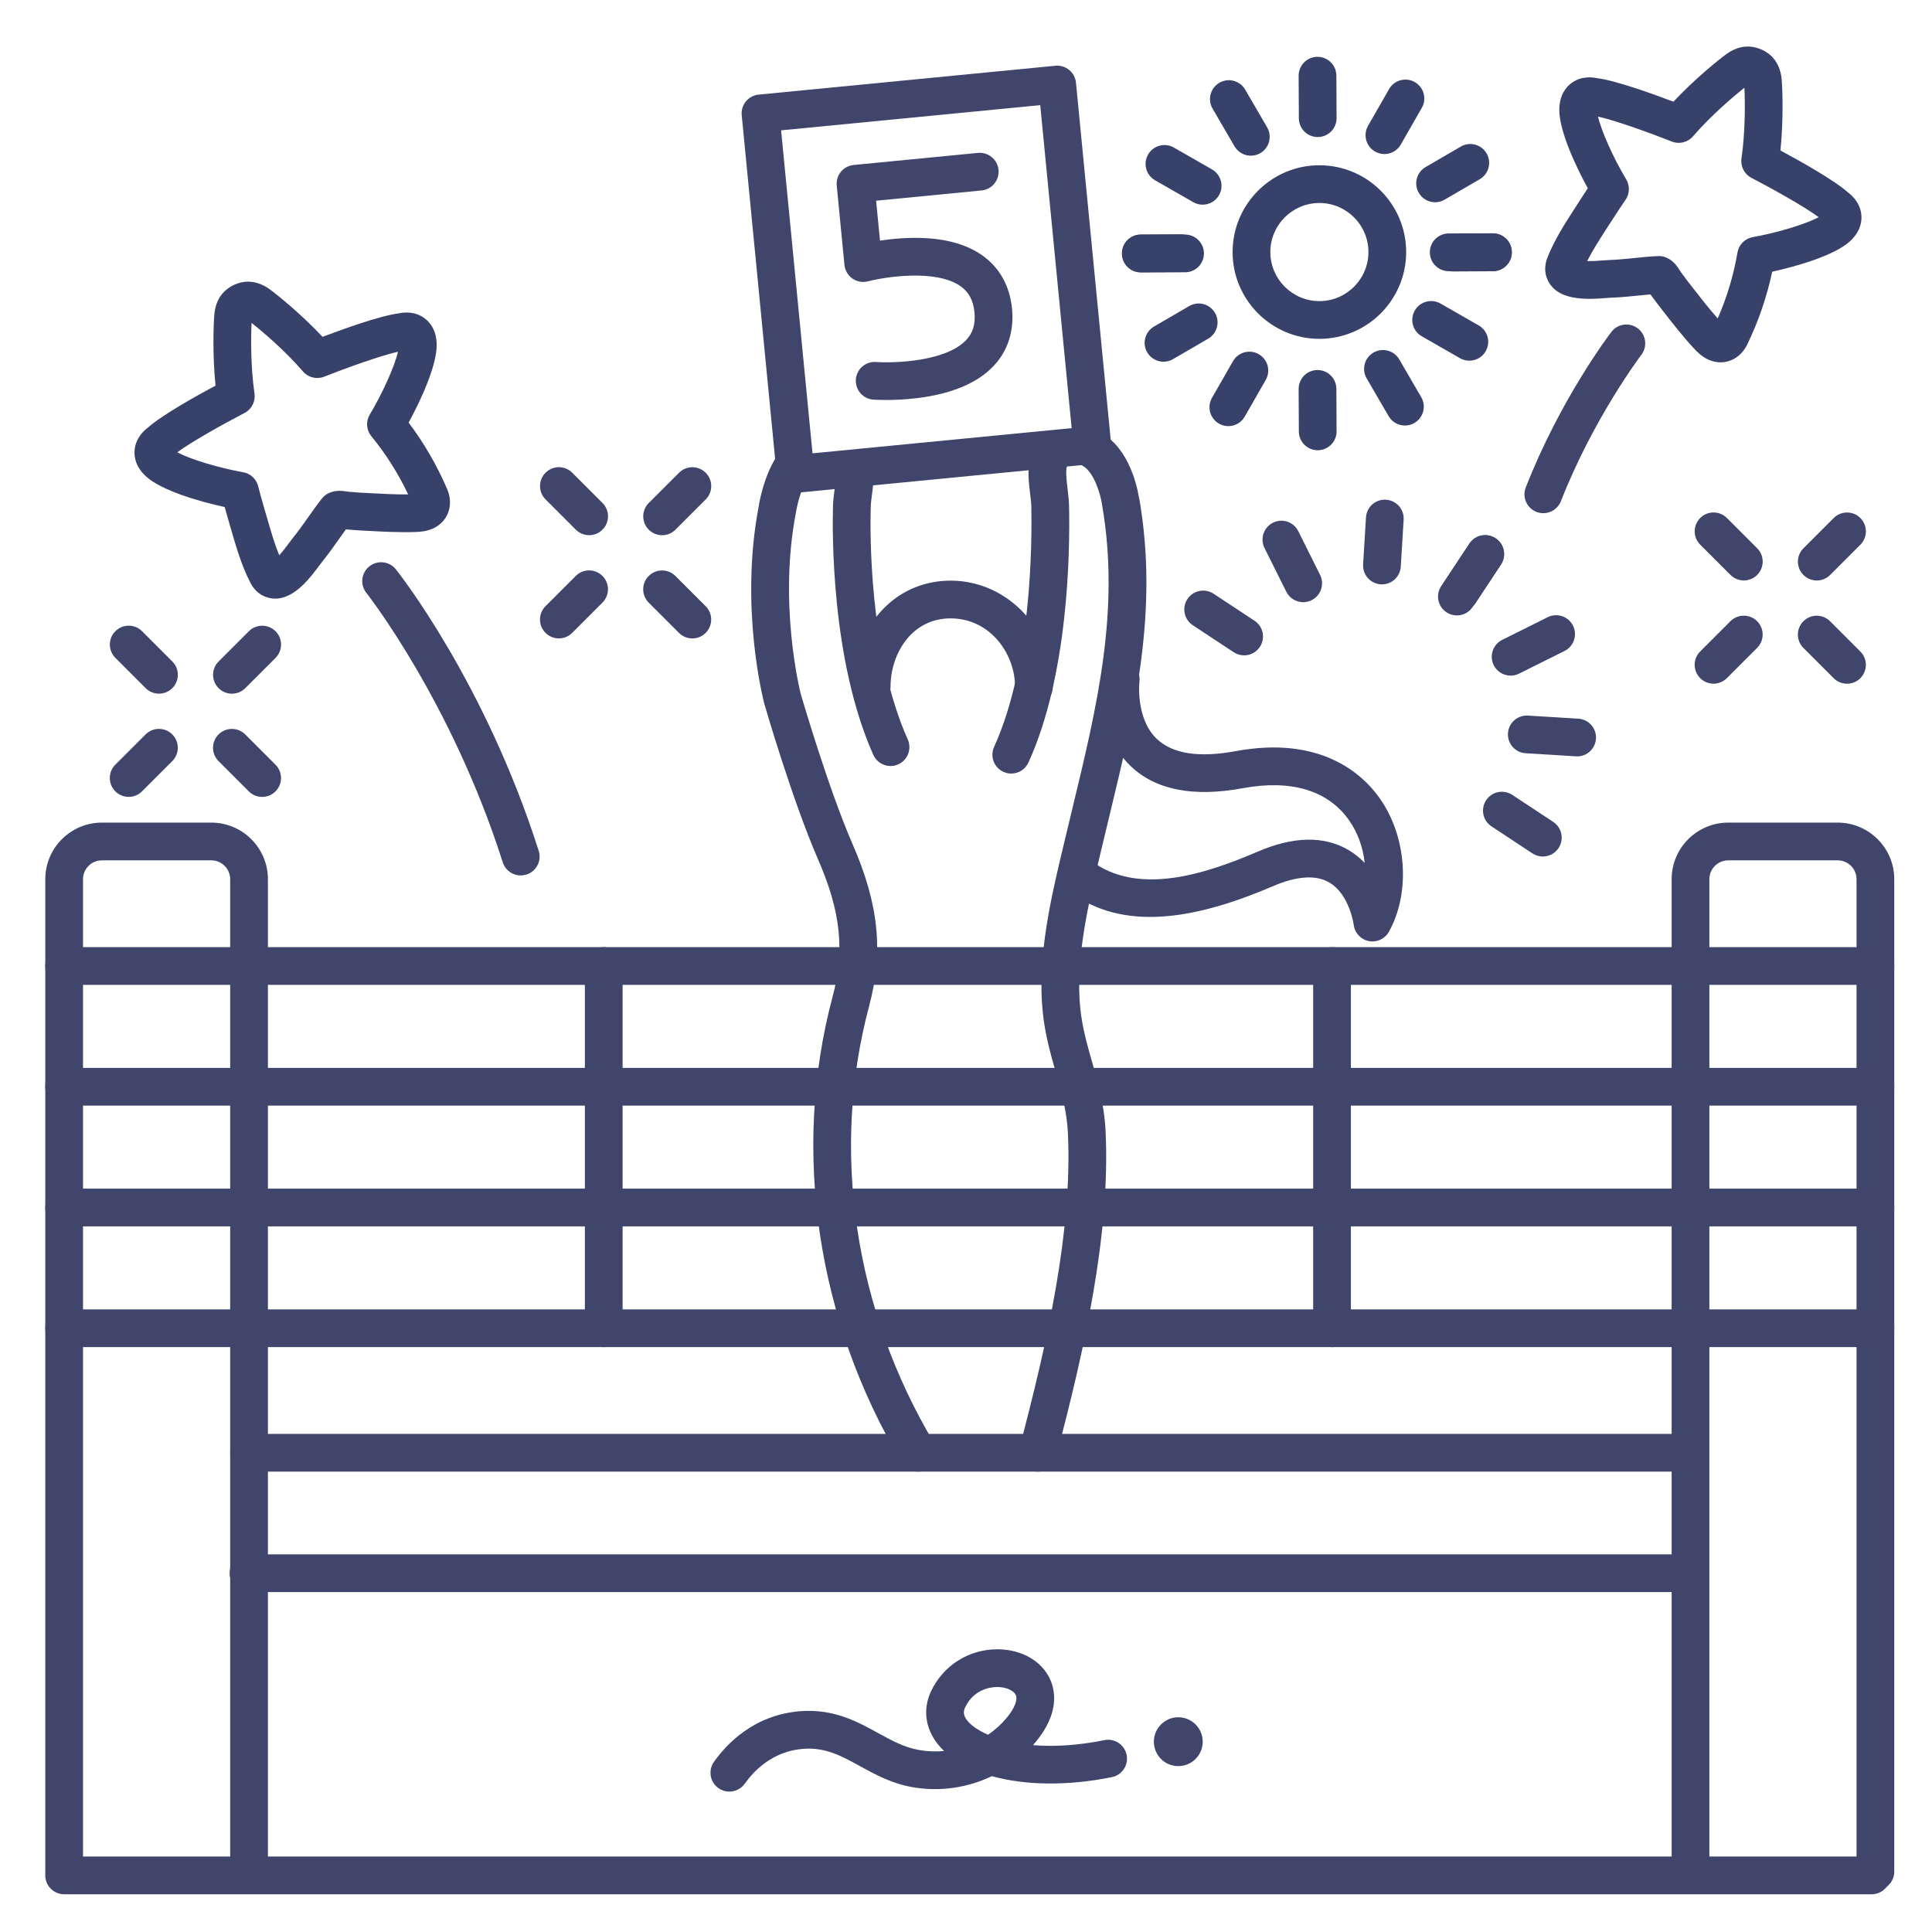 <?xml version="1.0" ?><svg enable-background="new 0 0 512 512" version="1.1" viewBox="0 0 512 512" xml:space="preserve" xmlns="http://www.w3.org/2000/svg" xmlns:xlink="http://www.w3.org/1999/xlink"><g id="Colors"><g><g><path d="M318.711,461.032c0.295,3.562-2.352,6.69-5.916,6.985c-3.562,0.295-6.69-2.353-6.985-5.916     c-0.295-3.562,2.354-6.691,5.916-6.986C315.289,454.82,318.415,457.47,318.711,461.032z" fill="#3F456B"/></g></g><g><g><path d="M193.284,474.795c-0.996,0-2.002-0.297-2.878-0.914c-2.256-1.593-2.795-4.712-1.203-6.969     c3.248-4.604,10.537-12.47,22.854-13.425c8.873-0.688,15.127,2.751,20.646,5.784c3.574,1.965,6.95,3.82,10.871,4.503     c2.31,0.402,4.525,0.465,6.619,0.261c-0.643-0.616-1.232-1.264-1.762-1.941c-3.277-4.188-3.89-9.263-1.68-13.921     c3.266-6.887,10.032-11.102,17.613-11.098c6.341,0.034,11.668,3.065,13.903,7.912c1.354,2.938,2.64,9.034-3.97,16.86     c-0.179,0.211-0.36,0.421-0.543,0.628c5.271,0.443,11.605,0.161,18.919-1.321c2.705-0.544,5.345,1.201,5.894,3.907     s-1.201,5.345-3.907,5.894c-11.808,2.392-23.036,2.188-31.812-0.26c-6.427,3.086-13.766,4.188-20.987,2.931     c-5.562-0.969-10.03-3.424-13.972-5.591c-4.915-2.702-9.165-5.037-15.057-4.577c-8.239,0.639-13.22,6.05-15.456,9.22     C196.4,474.058,194.854,474.795,193.284,474.795z M264.269,447.075c-1.447,0-6.123,0.406-8.483,5.383     c-0.431,0.908-0.666,1.957,0.521,3.473c0.996,1.273,2.864,2.632,5.546,3.793c1.903-1.313,3.521-2.809,4.804-4.328     c2.153-2.55,3.123-4.934,2.529-6.221c-0.476-1.033-2.304-2.086-4.876-2.1C264.296,447.075,264.283,447.075,264.269,447.075z" fill="#3F456B"/></g></g><g><g><g><path d="M455.965,96.021c-1.07,0-2.167-0.232-3.238-0.719c-1.858-0.845-3.129-2.219-3.812-2.957      c-2.944-3.18-5.549-6.525-8.068-9.76l-1.398-1.791c-0.351-0.449-0.71-0.94-1.068-1.434c-0.287-0.394-0.572-0.789-0.852-1.146      c-0.046-0.06-0.096-0.125-0.147-0.196c-1.086,0.092-2.182,0.203-3.312,0.318c-2.289,0.233-4.655,0.475-7.122,0.557      c-0.328,0.011-0.771,0.047-1.29,0.087c-4.791,0.366-13.711,1.051-15.858-5.682c-0.78-2.448,0.105-4.612,0.439-5.427      c1.854-4.527,4.41-8.499,6.882-12.34l0.925-1.44c1.109-1.737,2.01-3.118,2.733-4.206c-3.285-5.983-7.645-15.388-7.547-20.948      c0.067-3.84,1.821-5.907,3.28-6.966c2.562-1.859,5.455-1.536,6.765-1.251c4.915,0.611,14.791,4.178,20.198,6.231      c5.701-6.069,11.978-11.115,13.962-12.563c1.777-1.298,3.61-1.988,5.452-2.055c2.213-0.054,4.551,0.771,6.268,2.277      c0.546,0.478,1.034,1.043,1.449,1.678c0.877,1.339,1.403,2.96,1.561,4.813c0.208,2.444,0.517,10.487-0.327,18.781      c5.097,2.734,14.266,7.851,17.951,11.16c1.075,0.802,3.215,2.774,3.492,5.926c0.158,1.796-0.252,4.477-3.106,7.046      c-4.086,3.678-13.859,6.529-20.527,7.99c-1.421,6.674-3.586,12.997-6.581,19.234C461.605,94.289,458.884,96.021,455.965,96.021z       M439.628,67.857c0.701,0,1.394,0.147,2.036,0.434l0.081,0.036c1.805,0.822,2.779,2.343,3.49,3.454      c0.081,0.126,0.154,0.244,0.22,0.338c0.299,0.379,0.658,0.87,1.016,1.363c0.287,0.394,0.572,0.789,0.852,1.146l1.415,1.812      c2.167,2.782,4.229,5.432,6.47,7.956c2.468-5.638,4.188-11.383,5.242-17.488c0.359-2.078,1.982-3.707,4.06-4.073      c6.577-1.159,14.012-3.448,17.468-5.271c-3.777-2.813-12.545-7.692-17.822-10.432c-1.889-0.98-2.95-3.049-2.645-5.154      c1.072-7.395,0.943-15.306,0.775-18.712c-2.683,2.109-8.744,7.205-13.616,12.856c-1.39,1.612-3.647,2.168-5.626,1.385      c-5.527-2.187-14.96-5.605-19.562-6.612c0.89,3.806,4.039,10.918,7.477,16.644c1.018,1.696,0.941,3.833-0.197,5.451      c-0.712,1.012-2.034,2.959-4.286,6.484l-0.944,1.47c-1.801,2.799-3.525,5.478-4.911,8.247c1.589,0.028,3.449-0.118,4.274-0.182      c0.692-0.053,1.284-0.096,1.72-0.11c2.126-0.071,4.223-0.285,6.442-0.511c2.04-0.208,4.148-0.423,6.335-0.525      C439.471,67.859,439.549,67.857,439.628,67.857z M420.938,30.434c0.005,0.002,0.012,0.004,0.018,0.006      C420.95,30.438,420.944,30.436,420.938,30.434z M423.246,28.909L423.246,28.909L423.246,28.909z M462.146,21.592L462.146,21.592      L462.146,21.592z" fill="#384169"/></g></g></g><g><g><g><path d="M72.96,158.645c-0.954,0-1.941-0.193-2.957-0.631c-2.357-1.012-3.411-3.104-3.807-3.891      c-2.2-4.367-3.52-8.899-4.796-13.283l-0.479-1.636c-0.585-1.982-1.038-3.573-1.386-4.836c-6.671-1.446-16.63-4.325-20.762-8.048      c-2.853-2.569-3.263-5.25-3.104-7.046c0.278-3.151,2.418-5.123,3.494-5.925c3.686-3.31,12.856-8.423,17.954-11.156      c-0.841-8.288-0.531-16.333-0.323-18.779c0.187-2.191,0.868-4.028,2.025-5.461c1.388-1.72,3.566-2.93,5.828-3.238      c0.719-0.099,1.464-0.097,2.217,0.007c1.589,0.217,3.158,0.883,4.66,1.979c1.983,1.449,8.258,6.495,13.959,12.568      c5.407-2.053,15.285-5.616,20.199-6.227c1.31-0.286,4.203-0.607,6.764,1.252c1.459,1.059,3.212,3.127,3.279,6.967      c0.096,5.495-4.163,14.743-7.435,20.734c4.104,5.451,7.457,11.234,10.199,17.585c1.833,4.241,0.271,8.646-3.717,10.47      c-1.707,0.78-3.335,0.893-4.728,0.937c-4.341,0.141-8.577-0.093-12.674-0.313l-2.26-0.12c-0.57-0.028-1.182-0.081-1.793-0.134      c-0.482-0.043-0.964-0.086-1.415-0.109c-0.074-0.004-0.156-0.01-0.243-0.018c-0.642,0.878-1.275,1.776-1.928,2.703      c-1.327,1.882-2.699,3.828-4.257,5.746c-0.206,0.254-0.469,0.611-0.779,1.029C82.278,153.025,78.103,158.645,72.96,158.645z       M46.975,119.872c3.456,1.824,10.889,4.114,17.466,5.275c1.949,0.344,3.511,1.805,3.985,3.726      c0.298,1.206,0.902,3.487,2.086,7.5L71,138.044c0.93,3.193,1.82,6.25,3.001,9.11c1.06-1.183,2.174-2.683,2.667-3.347      c0.414-0.558,0.769-1.031,1.044-1.37c1.343-1.653,2.559-3.378,3.846-5.203c1.18-1.674,2.399-3.404,3.754-5.12      c0.489-0.619,1.117-1.114,1.833-1.443l0.081-0.037c1.786-0.813,3.57-0.553,4.873-0.359c0.148,0.021,0.286,0.044,0.4,0.056      c0.483,0.023,1.086,0.074,1.689,0.127c0.488,0.043,0.975,0.087,1.431,0.11l2.291,0.121c3.524,0.189,6.872,0.364,10.258,0.337      c-2.635-5.562-5.843-10.628-9.76-15.43c-1.333-1.634-1.498-3.928-0.412-5.735c3.44-5.725,6.59-12.837,7.48-16.643      c-4.604,1.006-14.037,4.423-19.563,6.607c-1.98,0.784-4.237,0.227-5.626-1.386c-4.874-5.655-10.932-10.751-13.614-12.86      c-0.168,3.407-0.298,11.322,0.771,18.712c0.305,2.105-0.757,4.174-2.646,5.154C59.522,112.183,50.753,117.06,46.975,119.872z       M44.973,121.479c-0.005,0.003-0.011,0.006-0.016,0.01C44.962,121.485,44.967,121.481,44.973,121.479z M65.319,84.586      L65.319,84.586L65.319,84.586z" fill="#384169"/></g></g></g><g><g><g><path d="M386.091,163.096c-0.948,0-1.906-0.27-2.755-0.831c-2.303-1.524-2.934-4.626-1.41-6.93l7.473-11.292      c1.523-2.302,4.627-2.933,6.929-1.41c2.303,1.524,2.934,4.626,1.41,6.93l-7.473,11.292      C389.303,162.308,387.712,163.096,386.091,163.096z" fill="#3F456B"/></g></g></g><g><g><g><path d="M408.86,226.986c-0.945,0-1.901-0.268-2.749-0.828l-10.851-7.16c-2.305-1.521-2.94-4.622-1.419-6.927      c1.521-2.305,4.622-2.942,6.927-1.419l10.851,7.16c2.305,1.521,2.94,4.622,1.419,6.927      C412.077,226.196,410.484,226.986,408.86,226.986z" fill="#3F456B"/></g></g></g><g><g><g><path d="M417.965,200.445c-0.103,0-0.207-0.003-0.31-0.01l-13.342-0.816c-2.756-0.168-4.854-2.539-4.686-5.296      c0.169-2.756,2.56-4.862,5.296-4.685l13.342,0.816c2.756,0.168,4.854,2.539,4.686,5.296      C422.789,198.403,420.587,200.445,417.965,200.445z" fill="#3F456B"/></g></g></g><g><g><g><path d="M400.334,179.049c-1.836,0-3.604-1.015-4.479-2.77c-1.232-2.472-0.228-5.474,2.244-6.706l12.055-6.011      c2.472-1.233,5.473-0.229,6.706,2.243s0.228,5.474-2.244,6.706l-12.055,6.011C401.845,178.88,401.083,179.049,400.334,179.049z" fill="#3F456B"/></g></g></g><g><g><g><path d="M386.895,162.043c-0.944,0-1.9-0.268-2.748-0.827c-2.305-1.52-2.942-4.621-1.422-6.926l6.726-10.2      c1.519-2.307,4.62-2.944,6.927-1.422c2.305,1.52,2.942,4.621,1.422,6.926l-6.726,10.2      C390.113,161.252,388.52,162.043,386.895,162.043z" fill="#3F456B"/></g></g></g><g><g><g><path d="M366.234,154.861c-0.103,0-0.206-0.003-0.311-0.01c-2.756-0.168-4.854-2.539-4.685-5.296L362,137.117      c0.169-2.756,2.534-4.86,5.296-4.685c2.756,0.168,4.854,2.539,4.685,5.296l-0.761,12.438      C371.058,152.819,368.856,154.861,366.234,154.861z" fill="#3F456B"/></g></g></g><g><g><g><path d="M345.362,159.582c-1.836,0-3.604-1.015-4.479-2.771l-5.775-11.583c-1.232-2.471-0.228-5.473,2.244-6.705      c2.472-1.232,5.474-0.229,6.706,2.244l5.775,11.583c1.232,2.471,0.228,5.473-2.244,6.705      C346.873,159.413,346.111,159.582,345.362,159.582z" fill="#3F456B"/></g></g></g><g><g><g><path d="M329.701,173.679c-0.945,0-1.901-0.268-2.749-0.828l-10.851-7.16c-2.305-1.521-2.94-4.622-1.419-6.927      c1.521-2.305,4.622-2.942,6.927-1.419l10.851,7.16c2.305,1.521,2.94,4.622,1.419,6.927      C332.917,172.889,331.325,173.679,329.701,173.679z" fill="#3F456B"/></g></g></g><g><g><path d="M481.466,153.837c-1.28,0-2.559-0.488-3.536-1.465c-1.953-1.952-1.953-5.118,0-7.07l8.017-8.017     c1.954-1.953,5.119-1.952,7.071,0c1.953,1.952,1.953,5.118,0,7.07l-8.017,8.017C484.025,153.349,482.745,153.837,481.466,153.837     z" fill="#3F456B"/></g></g><g><g><path d="M454.103,181.18c-1.28,0-2.559-0.488-3.536-1.465c-1.953-1.952-1.953-5.118,0-7.07l8.017-8.017     c1.954-1.953,5.119-1.952,7.071,0s1.953,5.118,0,7.07l-8.017,8.017C456.662,180.691,455.382,181.18,454.103,181.18z" fill="#3F456B"/></g></g><g><g><path d="M489.473,181.19c-1.28,0-2.559-0.488-3.536-1.465l-8.018-8.018c-1.953-1.952-1.953-5.118,0-7.07     c1.953-1.953,5.118-1.953,7.071,0l8.018,8.018c1.953,1.952,1.953,5.118,0,7.07C492.032,180.702,490.753,181.19,489.473,181.19z" fill="#3F456B"/></g></g><g><g><path d="M462.13,153.827c-1.28,0-2.559-0.488-3.536-1.465l-8.017-8.018c-1.953-1.952-1.953-5.118,0-7.07     c1.954-1.953,5.119-1.952,7.071,0l8.017,8.018c1.953,1.952,1.953,5.118,0,7.07C464.689,153.339,463.41,153.827,462.13,153.827z" fill="#3F456B"/></g></g><g><g><path d="M61.466,183.837c-1.28,0-2.559-0.488-3.536-1.465c-1.953-1.952-1.953-5.118,0-7.07l8.017-8.017     c1.954-1.953,5.119-1.952,7.071,0c1.953,1.952,1.953,5.118,0,7.07l-8.017,8.017C64.025,183.349,62.745,183.837,61.466,183.837z" fill="#3F456B"/></g></g><g><g><path d="M34.103,211.18c-1.28,0-2.559-0.488-3.536-1.465c-1.953-1.952-1.953-5.118,0-7.07l8.017-8.017     c1.954-1.952,5.119-1.952,7.071,0s1.953,5.118,0,7.07l-8.017,8.017C36.662,210.691,35.382,211.18,34.103,211.18z" fill="#3F456B"/></g></g><g><g><path d="M69.473,211.19c-1.28,0-2.559-0.488-3.536-1.465l-8.018-8.018c-1.953-1.952-1.953-5.118,0-7.07     c1.953-1.953,5.118-1.953,7.071,0l8.018,8.018c1.953,1.952,1.953,5.118,0,7.07C72.032,210.702,70.753,211.19,69.473,211.19z" fill="#3F456B"/></g></g><g><g><path d="M42.13,183.827c-1.28,0-2.559-0.488-3.536-1.465l-8.017-8.018c-1.953-1.952-1.953-5.118,0-7.07     c1.954-1.953,5.119-1.952,7.071,0l8.017,8.018c1.953,1.952,1.953,5.118,0,7.07C44.689,183.339,43.41,183.827,42.13,183.827z" fill="#3F456B"/></g></g><g><g><path d="M175.466,141.837c-1.28,0-2.559-0.488-3.536-1.465c-1.953-1.952-1.953-5.118,0-7.07l8.017-8.017     c1.954-1.953,5.119-1.952,7.071,0c1.953,1.952,1.953,5.118,0,7.07l-8.017,8.017C178.025,141.349,176.745,141.837,175.466,141.837     z" fill="#3F456B"/></g></g><g><g><path d="M148.103,169.18c-1.28,0-2.559-0.488-3.536-1.465c-1.953-1.952-1.953-5.118,0-7.07l8.017-8.017     c1.954-1.953,5.119-1.952,7.071,0c1.953,1.952,1.953,5.118,0,7.07l-8.017,8.017C150.662,168.691,149.382,169.18,148.103,169.18z" fill="#3F456B"/></g></g><g><g><path d="M183.473,169.19c-1.28,0-2.559-0.488-3.536-1.465l-8.018-8.018c-1.953-1.952-1.953-5.118,0-7.07     c1.953-1.953,5.118-1.953,7.071,0l8.018,8.018c1.953,1.952,1.953,5.118,0,7.07C186.032,168.702,184.753,169.19,183.473,169.19z" fill="#3F456B"/></g></g><g><g><path d="M156.13,141.827c-1.28,0-2.559-0.488-3.536-1.465l-8.017-8.018c-1.953-1.952-1.953-5.118,0-7.07     c1.954-1.953,5.119-1.952,7.071,0l8.017,8.018c1.953,1.952,1.953,5.118,0,7.07C158.689,141.339,157.41,141.827,156.13,141.827z" fill="#3F456B"/></g></g><g><g><path d="M160,357c-2.761,0-5-2.238-5-5v-96c0-2.762,2.239-5,5-5s5,2.238,5,5v96C165,354.762,162.761,357,160,357z     " fill="#3F456B"/></g></g><g><g><path d="M353,357c-2.761,0-5-2.238-5-5v-96c0-2.762,2.239-5,5-5s5,2.238,5,5v96C358,354.762,355.761,357,353,357z     " fill="#3F456B"/></g></g><g><g><g><path d="M302.33,72.201c-2.753,0-4.99-2.228-5-4.983c-0.009-2.761,2.222-5.007,4.983-5.017l11.726-0.04      c0.006,0,0.012,0,0.018,0c2.753,0,4.99,2.228,5,4.983c0.009,2.761-2.222,5.007-4.983,5.017l-11.726,0.04      C302.342,72.201,302.336,72.201,302.33,72.201z" fill="#384169"/></g></g><g><g><path d="M385.069,71.939c-2.75,0-4.985-2.222-5-4.975c-0.014-2.761,2.213-5.011,4.974-5.025l10.581-0.055      c0.009,0,0.018,0,0.026,0c2.75,0,4.985,2.222,5,4.975c0.014,2.761-2.213,5.011-4.974,5.025l-10.581,0.055      C385.087,71.939,385.078,71.939,385.069,71.939z" fill="#384169"/></g></g></g><g><g><g><path d="M380.318,53.597c-1.723,0-3.398-0.891-4.327-2.486c-1.389-2.388-0.58-5.448,1.808-6.837l9.328-5.427      c2.387-1.39,5.447-0.579,6.836,1.808c1.389,2.388,0.58,5.448-1.808,6.837l-9.328,5.427      C382.036,53.378,381.171,53.597,380.318,53.597z" fill="#384169"/></g></g></g><g><g><g><path d="M366.88,40.825c-0.843,0-1.697-0.214-2.48-0.662c-2.396-1.373-3.226-4.428-1.853-6.824l5.571-9.726      c1.372-2.396,4.427-3.225,6.824-1.854c2.396,1.373,3.226,4.428,1.853,6.824l-5.571,9.726      C370.3,39.922,368.615,40.825,366.88,40.825z" fill="#384169"/></g></g></g><g><g><g><path d="M349.208,36.318c-2.75,0-4.986-2.223-5-4.976l-0.054-11.259c-0.013-2.762,2.214-5.011,4.976-5.024      c0.008,0,0.016,0,0.024,0c2.75,0,4.986,2.223,5,4.976l0.054,11.259c0.013,2.762-2.214,5.011-4.976,5.024      C349.225,36.318,349.216,36.318,349.208,36.318z" fill="#384169"/></g></g><g><g><path d="M349.208,119.318c-2.75,0-4.986-2.223-5-4.976l-0.054-11.259c-0.013-2.762,2.214-5.011,4.976-5.024      c0.008,0,0.016,0,0.024,0c2.75,0,4.986,2.223,5,4.976l0.054,11.259c0.013,2.762-2.214,5.011-4.976,5.024      C349.225,119.318,349.216,119.318,349.208,119.318z" fill="#384169"/></g></g></g><g><g><g><path d="M331.488,41.263c-1.722,0-3.398-0.891-4.327-2.486l-5.822-10.005c-1.389-2.387-0.58-5.447,1.807-6.836      c2.388-1.391,5.447-0.58,6.836,1.807l5.822,10.005c1.389,2.387,0.58,5.447-1.807,6.836      C333.207,41.044,332.341,41.263,331.488,41.263z" fill="#384169"/></g></g></g><g><g><g><path d="M318.708,54.241c-0.843,0-1.697-0.214-2.48-0.662l-10.123-5.799c-2.396-1.373-3.226-4.428-1.853-6.824      c1.372-2.396,4.427-3.225,6.824-1.854l10.123,5.799c2.396,1.373,3.226,4.428,1.853,6.824      C322.128,53.338,320.442,54.241,318.708,54.241z" fill="#384169"/></g></g></g><g><g><g><path d="M383.924,71.865c-2.753,0-4.99-2.228-5-4.983c-0.009-2.761,2.222-5.007,4.983-5.017l11.726-0.04      c0.006,0,0.012,0,0.018,0c2.753,0,4.99,2.228,5,4.983c0.009,2.761-2.222,5.007-4.983,5.017l-11.726,0.04      C383.936,71.865,383.93,71.865,383.924,71.865z" fill="#384169"/></g></g><g><g><path d="M302.33,72.142c-2.75,0-4.985-2.222-5-4.975c-0.014-2.761,2.213-5.011,4.974-5.025l10.582-0.055      c0.009,0,0.018,0,0.026,0c2.75,0,4.985,2.222,5,4.975c0.014,2.761-2.213,5.011-4.974,5.025l-10.582,0.055      C302.348,72.142,302.339,72.142,302.33,72.142z" fill="#384169"/></g></g></g><g><g><g><path d="M308.345,95.859c-1.722,0-3.398-0.891-4.327-2.486c-1.389-2.387-0.58-5.447,1.807-6.836l9.328-5.428      c2.387-1.392,5.447-0.579,6.836,1.807c1.389,2.387,0.58,5.447-1.807,6.836l-9.328,5.428      C310.064,95.641,309.199,95.859,308.345,95.859z" fill="#384169"/></g></g></g><g><g><g><path d="M325.52,112.929c-0.843,0-1.697-0.214-2.48-0.662c-2.396-1.373-3.226-4.429-1.853-6.824l5.572-9.726      c1.372-2.396,4.427-3.224,6.824-1.854c2.396,1.373,3.226,4.429,1.853,6.824l-5.572,9.726      C328.94,112.025,327.254,112.929,325.52,112.929z" fill="#384169"/></g></g></g><g><g><g><path d="M372.325,112.771c-1.723,0-3.398-0.891-4.327-2.486l-5.821-10.006c-1.389-2.387-0.58-5.448,1.808-6.837      c2.385-1.389,5.447-0.579,6.836,1.808l5.821,10.006c1.389,2.387,0.58,5.448-1.808,6.837      C374.044,112.553,373.179,112.771,372.325,112.771z" fill="#384169"/></g></g></g><g><g><g><path d="M389.386,95.586c-0.843,0-1.697-0.214-2.48-0.662l-10.123-5.799c-2.396-1.373-3.226-4.428-1.853-6.824      c1.371-2.396,4.426-3.225,6.824-1.854l10.123,5.799c2.396,1.373,3.226,4.428,1.853,6.824      C392.806,94.683,391.121,95.586,389.386,95.586z" fill="#384169"/></g></g></g><g><g><g><path d="M349.651,89.796c-12.682,0-23-10.317-23-23s10.318-23,23-23s23,10.317,23,23      S362.333,89.796,349.651,89.796z M349.651,53.796c-7.168,0-13,5.832-13,13s5.832,13,13,13s13-5.832,13-13      S356.819,53.796,349.651,53.796z" fill="#384169"/></g></g></g></g><g id="Lines"><g><g><path d="M447.928,390H66c-2.761,0-5-2.238-5-5s2.239-5,5-5h381.928c2.761,0,5,2.238,5,5S450.689,390,447.928,390z     " fill="#3F456B"/></g></g><g><g><path d="M496,502H17c-2.761,0-5-2.238-5-5s2.239-5,5-5h479c2.761,0,5,2.238,5,5S498.761,502,496,502z" fill="#3F456B"/></g></g><g><g><path d="M447.132,421.917H65.854c-2.761,0-5-2.238-5-5s2.239-5,5-5h381.278c2.761,0,5,2.238,5,5     S449.893,421.917,447.132,421.917z" fill="#3F456B"/></g></g><g><g><path d="M448,261H66c-2.761,0-5-2.238-5-5s2.239-5,5-5h382c2.761,0,5,2.238,5,5S450.761,261,448,261z" fill="#3F456B"/></g></g><g><g><path d="M448,293H66c-2.761,0-5-2.238-5-5s2.239-5,5-5h382c2.761,0,5,2.238,5,5S450.761,293,448,293z" fill="#3F456B"/></g></g><g><g><path d="M448,325H66c-2.761,0-5-2.238-5-5s2.239-5,5-5h382c2.761,0,5,2.238,5,5S450.761,325,448,325z" fill="#3F456B"/></g></g><g><g><path d="M448,357H66c-2.761,0-5-2.238-5-5s2.239-5,5-5h382c2.761,0,5,2.238,5,5S450.761,357,448,357z" fill="#3F456B"/></g></g><g><g><g><path d="M497,261h-49c-2.761,0-5-2.238-5-5s2.239-5,5-5h49c2.761,0,5,2.238,5,5S499.761,261,497,261z" fill="#3F456B"/></g></g><g><g><path d="M497,293h-49c-2.761,0-5-2.238-5-5s2.239-5,5-5h49c2.761,0,5,2.238,5,5S499.761,293,497,293z" fill="#3F456B"/></g></g><g><g><path d="M497,325h-49c-2.761,0-5-2.238-5-5s2.239-5,5-5h49c2.761,0,5,2.238,5,5S499.761,325,497,325z" fill="#3F456B"/></g></g><g><g><path d="M497,357h-49c-2.761,0-5-2.238-5-5s2.239-5,5-5h49c2.761,0,5,2.238,5,5S499.761,357,497,357z" fill="#3F456B"/></g></g></g><g><g><g><path d="M66,261H17c-2.761,0-5-2.238-5-5s2.239-5,5-5h49c2.761,0,5,2.238,5,5S68.761,261,66,261z" fill="#3F456B"/></g></g><g><g><path d="M66,293H17c-2.761,0-5-2.238-5-5s2.239-5,5-5h49c2.761,0,5,2.238,5,5S68.761,293,66,293z" fill="#3F456B"/></g></g><g><g><path d="M66,325H17c-2.761,0-5-2.238-5-5s2.239-5,5-5h49c2.761,0,5,2.238,5,5S68.761,325,66,325z" fill="#3F456B"/></g></g><g><g><path d="M66,357H17c-2.761,0-5-2.238-5-5s2.239-5,5-5h49c2.761,0,5,2.238,5,5S68.761,357,66,357z" fill="#3F456B"/></g></g></g><g><g><path d="M66,501c-2.761,0-5-2.238-5-5V233c0-2.757-2.243-5-5-5H27c-2.757,0-5,2.243-5,5v263c0,2.762-2.239,5-5,5     s-5-2.238-5-5V233c0-8.271,6.729-15,15-15h29c8.271,0,15,6.729,15,15v263C71,498.762,68.761,501,66,501z" fill="#3F456B"/></g></g><g><g><path d="M497,501c-2.761,0-5-2.238-5-5V233c0-2.757-2.243-5-5-5h-29c-2.757,0-5,2.243-5,5v263     c0,2.762-2.239,5-5,5s-5-2.238-5-5V233c0-8.271,6.729-15,15-15h29c8.271,0,15,6.729,15,15v263C502,498.762,499.761,501,497,501z" fill="#3F456B"/></g></g><g><g><path d="M236.003,203.001c-1.913,0-3.739-1.104-4.569-2.963c-11.252-25.209-10.869-59.383-10.678-65.978     c0.042-1.459,0.237-2.967,0.426-4.424c0.2-1.543,0.406-3.14,0.388-4.431c-0.039-2.761,2.167-5.03,4.929-5.069     c0.024-0.001,0.048-0.001,0.072-0.001c2.729,0,4.959,2.192,4.998,4.93c0.028,2.006-0.236,4.05-0.469,5.854     c-0.165,1.271-0.319,2.47-0.347,3.431c-0.18,6.214-0.553,38.388,9.813,61.612c1.125,2.521-0.006,5.479-2.528,6.604     C237.376,202.861,236.684,203.001,236.003,203.001z" fill="#3F456B"/></g></g><g><g><path d="M243.254,390.001c-1.702,0-3.361-0.869-4.297-2.438c-22.505-37.681-29.187-82.639-18.332-123.346     c3.295-12.359,2.208-22.615-3.876-36.58c-6.721-15.424-13.862-39.975-14.163-41.013c-0.011-0.039-0.022-0.078-0.033-0.117     c-0.272-1.033-6.603-25.575-1.485-52.343c0.192-1.272,1.368-8.153,5.046-13.683c1.53-2.3,4.634-2.923,6.932-1.395     c2.299,1.529,2.923,4.633,1.394,6.932c-2.627,3.951-3.484,9.637-3.493,9.693c-0.011,0.073-0.025,0.158-0.039,0.231     c-4.605,23.949,0.99,46.734,1.301,47.968c0.433,1.483,7.416,25.297,13.705,39.731c6.996,16.055,8.263,28.557,4.371,43.15     c-10.164,38.115-3.875,80.265,17.254,115.643c1.416,2.37,0.642,5.44-1.729,6.856C245.01,389.772,244.126,390.001,243.254,390.001     z" fill="#3F456B"/></g></g><g><g><path d="M267.997,205.001c-0.693,0-1.398-0.145-2.07-0.451c-2.513-1.145-3.622-4.109-2.478-6.623     c9.946-21.833,10.065-54.261,9.865-63.68c-0.02-0.96-0.166-2.168-0.32-3.446c-0.484-4.012-1.032-8.56,1.181-12.411     c1.375-2.394,4.431-3.221,6.826-1.844c2.395,1.375,3.22,4.432,1.845,6.826c-0.558,0.971-0.161,4.264,0.077,6.231     c0.177,1.464,0.359,2.978,0.39,4.431c0.271,12.758-0.234,44.927-10.762,68.039C271.711,203.914,269.896,205.001,267.997,205.001z     " fill="#3F456B"/></g></g><g><g><path d="M275.003,390.001c-0.422,0-0.852-0.054-1.279-0.166c-2.67-0.705-4.263-3.44-3.559-6.11     c7.399-28.04,14.076-57.562,12.84-83.486c-0.273-5.738-1.702-10.767-3.214-16.09c-1.396-4.915-2.84-9.997-3.449-15.891     c-1.531-14.825,2.248-30.604,5.581-44.527l0.604-2.523c0.575-2.416,1.153-4.813,1.728-7.195     c6.493-26.915,12.626-52.338,7.817-80.16c-0.011-0.06-0.02-0.119-0.028-0.18c-0.359-2.563-2.052-8.414-5.001-10.153     c-2.378-1.403-3.169-4.469-1.766-6.847c1.403-2.379,4.467-3.172,6.847-1.767c7.243,4.272,9.309,14.278,9.764,17.25l0.037-0.007     c5.162,29.86-1.207,56.26-7.95,84.208c-0.572,2.373-1.148,4.761-1.721,7.167l-0.606,2.536     c-3.147,13.145-6.715,28.043-5.359,41.171c0.519,5.027,1.783,9.476,3.121,14.186c1.6,5.634,3.254,11.458,3.583,18.346     c1.3,27.277-5.556,57.7-13.16,86.514C279.243,388.519,277.218,390.001,275.003,390.001z" fill="#3F456B"/></g></g><g><g><path d="M274,187c-2.761,0-5-2.238-5-5c0-8.638-6.475-18.023-16.934-18.125c-0.055-0.001-0.109-0.001-0.164-0.001     c-4.033,0-7.64,1.463-10.441,4.236c-3.42,3.387-5.461,8.579-5.461,13.89c0,2.762-2.239,5-5,5s-5-2.238-5-5     c0-8.04,3.071-15.692,8.425-20.995c4.777-4.73,10.898-7.164,17.738-7.13C266.961,154.019,279,166.636,279,182     C279,184.762,276.761,187,274,187z" fill="#3F456B"/></g></g><g><g><g><path d="M234.787,106.001c-1.981,0-3.24-0.086-3.345-0.094c-2.754-0.196-4.829-2.588-4.632-5.343      c0.196-2.752,2.578-4.827,5.336-4.633l0,0c4.757,0.332,18.31-0.062,23.809-5.721c1.868-1.921,2.594-4.287,2.287-7.444      c-0.309-3.174-1.489-5.376-3.714-6.934c-6.511-4.556-19.9-2.464-24.509-1.274c-1.415,0.364-2.922,0.094-4.12-0.744      c-1.197-0.838-1.971-2.157-2.113-3.611l-2.044-21.02c-0.267-2.749,1.744-5.193,4.493-5.461l32.922-3.202      c2.746-0.262,5.193,1.744,5.46,4.492c0.267,2.749-1.744,5.193-4.493,5.461l-27.946,2.718l1.028,10.576      c1.709-0.256,3.707-0.491,5.855-0.622c9.006-0.55,16.134,0.96,21.179,4.48c4.615,3.221,7.365,8.121,7.954,14.172      c0.589,6.057-1.17,11.382-5.086,15.4c-4.284,4.396-11.003,7.188-19.971,8.3C239.877,105.901,236.916,106.001,234.787,106.001z" fill="#3F456B"/></g></g><g><g><path d="M210.831,130.598c-1.154,0-2.278-0.399-3.177-1.139c-1.024-0.843-1.671-2.058-1.8-3.377l-9.292-95.549      c-0.267-2.749,1.744-5.193,4.493-5.461l78.629-7.646c1.322-0.127,2.637,0.273,3.661,1.115c1.024,0.843,1.671,2.058,1.8,3.377      l9.292,95.549c0.267,2.749-1.744,5.193-4.493,5.461l-78.629,7.646C211.153,130.59,210.992,130.598,210.831,130.598z M207,34.541      l8.324,85.596L284,113.459l-8.324-85.596L207,34.541z" fill="#3F456B"/></g></g></g><g><g><path d="M363.712,249.491c-0.321,0-0.645-0.03-0.967-0.094c-2.131-0.42-3.747-2.167-4-4.324     c-0.008-0.057-1.094-8.133-6.552-11.253c-3.548-2.028-8.575-1.672-14.939,1.062c-24.34,10.452-41.591,10.798-54.291,1.091     c-2.194-1.678-2.613-4.815-0.936-7.009c1.677-2.195,4.813-2.612,7.009-0.937c12.381,9.466,30.164,3.725,44.272-2.335     c9.445-4.055,17.495-4.227,23.929-0.506c1.712,0.99,3.174,2.189,4.42,3.498c-0.42-3.948-1.757-7.994-4.29-11.512     c-5.601-7.778-15.311-10.643-28.082-8.281c-13.021,2.403-22.964,0.463-29.556-5.779c-9.471-8.966-7.767-23.151-7.689-23.751     c0.353-2.738,2.852-4.675,5.598-4.32c2.732,0.352,4.663,2.846,4.323,5.577c-0.019,0.164-1.082,9.86,4.684,15.271     c4.147,3.891,11.153,4.958,20.824,3.169c22.407-4.14,33.434,5.912,38.014,12.272c7.305,10.146,8.399,25.11,2.602,35.583     C367.193,248.524,365.505,249.491,363.712,249.491z" fill="#3F456B"/></g></g><g><g><path d="M408.999,136.001c-0.606,0-1.222-0.11-1.82-0.345c-2.572-1.006-3.841-3.906-2.834-6.479     c9.151-23.387,22.136-40.498,22.685-41.215c1.677-2.193,4.816-2.611,7.009-0.935c2.193,1.677,2.612,4.813,0.936,7.007l0,0     c-0.126,0.165-12.701,16.768-21.317,38.787C412.884,134.795,410.997,136.001,408.999,136.001z" fill="#3F456B"/></g></g><g><g><path d="M137.999,232.001c-2.118,0-4.084-1.355-4.762-3.481c-13.624-42.706-35.929-71.129-36.152-71.41     c-1.715-2.163-1.354-5.308,0.808-7.024c2.16-1.715,5.304-1.358,7.022,0.804c0.958,1.206,23.639,30.046,37.85,74.592     c0.839,2.631-0.613,5.443-3.244,6.283C139.015,231.925,138.502,232.001,137.999,232.001z" fill="#3F456B"/></g></g></g></svg>